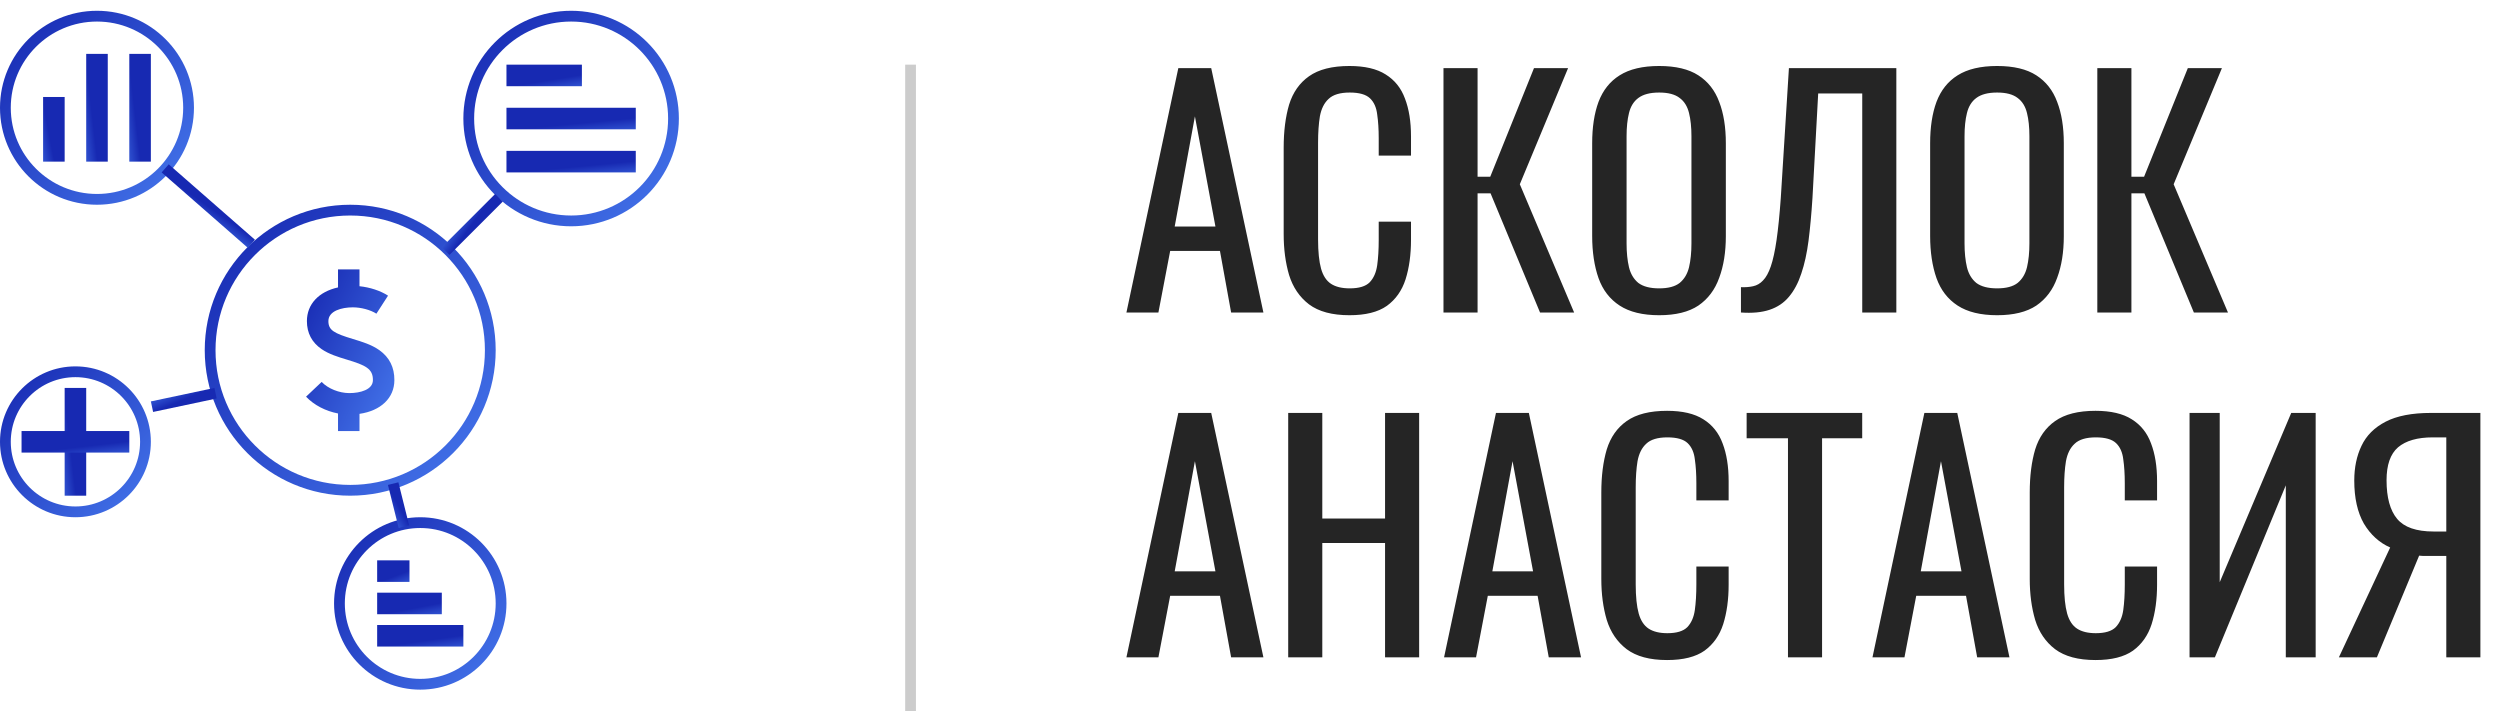 <svg width="232" height="66" viewBox="0 0 232 66" fill="none" xmlns="http://www.w3.org/2000/svg">
<path d="M104.532 29L109.348 6.32H112.4L117.244 29H114.248L113.212 23.288H108.592L107.5 29H104.532ZM109.012 21.02H112.792L110.888 10.8L109.012 21.02ZM125.229 29.252C123.624 29.252 122.373 28.916 121.477 28.244C120.6 27.572 119.984 26.667 119.629 25.528C119.293 24.389 119.125 23.12 119.125 21.72V13.712C119.125 12.181 119.293 10.847 119.629 9.708C119.984 8.569 120.6 7.692 121.477 7.076C122.373 6.441 123.624 6.124 125.229 6.124C126.648 6.124 127.768 6.385 128.589 6.908C129.429 7.431 130.027 8.177 130.381 9.148C130.755 10.119 130.941 11.285 130.941 12.648V14.44H127.945V12.844C127.945 12.004 127.899 11.267 127.805 10.632C127.731 9.979 127.507 9.475 127.133 9.12C126.76 8.765 126.135 8.588 125.257 8.588C124.361 8.588 123.708 8.784 123.297 9.176C122.887 9.549 122.616 10.091 122.485 10.8C122.373 11.491 122.317 12.303 122.317 13.236V22.224C122.317 23.363 122.411 24.268 122.597 24.94C122.784 25.593 123.092 26.06 123.521 26.34C123.951 26.62 124.529 26.76 125.257 26.76C126.116 26.76 126.732 26.573 127.105 26.2C127.479 25.808 127.712 25.276 127.805 24.604C127.899 23.932 127.945 23.148 127.945 22.252V20.572H130.941V22.252C130.941 23.633 130.773 24.856 130.437 25.92C130.101 26.965 129.523 27.787 128.701 28.384C127.88 28.963 126.723 29.252 125.229 29.252ZM133.955 29V6.32H137.119V16.4H138.295L142.355 6.32H145.519L141.039 17.1L146.079 29H142.915L138.323 17.94H137.119V29H133.955ZM153.97 29.252C152.439 29.252 151.217 28.953 150.302 28.356C149.387 27.759 148.734 26.909 148.342 25.808C147.95 24.688 147.754 23.381 147.754 21.888V13.292C147.754 11.799 147.95 10.52 148.342 9.456C148.753 8.373 149.406 7.552 150.302 6.992C151.217 6.413 152.439 6.124 153.97 6.124C155.501 6.124 156.714 6.413 157.61 6.992C158.506 7.571 159.15 8.392 159.542 9.456C159.953 10.52 160.158 11.799 160.158 13.292V21.916C160.158 23.391 159.953 24.679 159.542 25.78C159.15 26.881 158.506 27.74 157.61 28.356C156.714 28.953 155.501 29.252 153.97 29.252ZM153.97 26.76C154.81 26.76 155.445 26.592 155.874 26.256C156.303 25.901 156.593 25.416 156.742 24.8C156.891 24.165 156.966 23.428 156.966 22.588V12.648C156.966 11.808 156.891 11.089 156.742 10.492C156.593 9.876 156.303 9.409 155.874 9.092C155.445 8.756 154.81 8.588 153.97 8.588C153.13 8.588 152.486 8.756 152.038 9.092C151.609 9.409 151.319 9.876 151.17 10.492C151.021 11.089 150.946 11.808 150.946 12.648V22.588C150.946 23.428 151.021 24.165 151.17 24.8C151.319 25.416 151.609 25.901 152.038 26.256C152.486 26.592 153.13 26.76 153.97 26.76ZM161.56 29V26.648C161.971 26.667 162.344 26.639 162.68 26.564C163.035 26.489 163.343 26.312 163.604 26.032C163.884 25.752 164.127 25.313 164.332 24.716C164.537 24.119 164.715 23.307 164.864 22.28C165.013 21.253 165.144 19.956 165.256 18.388L166.012 6.32H175.98V29H172.816V8.672H168.728L168.196 18.388C168.103 19.844 167.981 21.16 167.832 22.336C167.683 23.493 167.459 24.511 167.16 25.388C166.88 26.247 166.497 26.965 166.012 27.544C165.545 28.104 164.948 28.505 164.22 28.748C163.492 28.991 162.605 29.075 161.56 29ZM185.333 29.252C183.803 29.252 182.58 28.953 181.665 28.356C180.751 27.759 180.097 26.909 179.705 25.808C179.313 24.688 179.117 23.381 179.117 21.888V13.292C179.117 11.799 179.313 10.52 179.705 9.456C180.116 8.373 180.769 7.552 181.665 6.992C182.58 6.413 183.803 6.124 185.333 6.124C186.864 6.124 188.077 6.413 188.973 6.992C189.869 7.571 190.513 8.392 190.905 9.456C191.316 10.52 191.521 11.799 191.521 13.292V21.916C191.521 23.391 191.316 24.679 190.905 25.78C190.513 26.881 189.869 27.74 188.973 28.356C188.077 28.953 186.864 29.252 185.333 29.252ZM185.333 26.76C186.173 26.76 186.808 26.592 187.237 26.256C187.667 25.901 187.956 25.416 188.105 24.8C188.255 24.165 188.329 23.428 188.329 22.588V12.648C188.329 11.808 188.255 11.089 188.105 10.492C187.956 9.876 187.667 9.409 187.237 9.092C186.808 8.756 186.173 8.588 185.333 8.588C184.493 8.588 183.849 8.756 183.401 9.092C182.972 9.409 182.683 9.876 182.533 10.492C182.384 11.089 182.309 11.808 182.309 12.648V22.588C182.309 23.428 182.384 24.165 182.533 24.8C182.683 25.416 182.972 25.901 183.401 26.256C183.849 26.592 184.493 26.76 185.333 26.76ZM194.631 29V6.32H197.795V16.4H198.971L203.031 6.32H206.195L201.715 17.1L206.755 29H203.591L198.999 17.94H197.795V29H194.631ZM104.532 61L109.348 38.32H112.4L117.244 61H114.248L113.212 55.288H108.592L107.5 61H104.532ZM109.012 53.02H112.792L110.888 42.8L109.012 53.02ZM119.545 61V38.32H122.709V48.12H128.533V38.32H131.697V61H128.533V50.388H122.709V61H119.545ZM134.009 61L138.825 38.32H141.877L146.721 61H143.725L142.689 55.288H138.069L136.977 61H134.009ZM138.489 53.02H142.269L140.365 42.8L138.489 53.02ZM154.706 61.252C153.1 61.252 151.85 60.916 150.954 60.244C150.076 59.572 149.46 58.667 149.106 57.528C148.77 56.389 148.602 55.12 148.602 53.72V45.712C148.602 44.181 148.77 42.847 149.106 41.708C149.46 40.569 150.076 39.692 150.954 39.076C151.85 38.441 153.1 38.124 154.706 38.124C156.124 38.124 157.244 38.385 158.066 38.908C158.906 39.431 159.503 40.177 159.858 41.148C160.231 42.119 160.418 43.285 160.418 44.648V46.44H157.422V44.844C157.422 44.004 157.375 43.267 157.282 42.632C157.207 41.979 156.983 41.475 156.61 41.12C156.236 40.765 155.611 40.588 154.734 40.588C153.838 40.588 153.184 40.784 152.774 41.176C152.363 41.549 152.092 42.091 151.962 42.8C151.85 43.491 151.794 44.303 151.794 45.236V54.224C151.794 55.363 151.887 56.268 152.074 56.94C152.26 57.593 152.568 58.06 152.998 58.34C153.427 58.62 154.006 58.76 154.734 58.76C155.592 58.76 156.208 58.573 156.582 58.2C156.955 57.808 157.188 57.276 157.282 56.604C157.375 55.932 157.422 55.148 157.422 54.252V52.572H160.418V54.252C160.418 55.633 160.25 56.856 159.914 57.92C159.578 58.965 158.999 59.787 158.178 60.384C157.356 60.963 156.199 61.252 154.706 61.252ZM165.924 61V40.672H162.088V38.32H172.812V40.672H169.088V61H165.924ZM173.766 61L178.582 38.32H181.634L186.478 61H183.482L182.446 55.288H177.826L176.734 61H173.766ZM178.246 53.02H182.026L180.122 42.8L178.246 53.02ZM194.464 61.252C192.858 61.252 191.608 60.916 190.712 60.244C189.834 59.572 189.218 58.667 188.864 57.528C188.528 56.389 188.36 55.12 188.36 53.72V45.712C188.36 44.181 188.528 42.847 188.864 41.708C189.218 40.569 189.834 39.692 190.712 39.076C191.608 38.441 192.858 38.124 194.464 38.124C195.882 38.124 197.002 38.385 197.824 38.908C198.664 39.431 199.261 40.177 199.616 41.148C199.989 42.119 200.176 43.285 200.176 44.648V46.44H197.18V44.844C197.18 44.004 197.133 43.267 197.04 42.632C196.965 41.979 196.741 41.475 196.368 41.12C195.994 40.765 195.369 40.588 194.492 40.588C193.596 40.588 192.942 40.784 192.532 41.176C192.121 41.549 191.85 42.091 191.72 42.8C191.608 43.491 191.552 44.303 191.552 45.236V54.224C191.552 55.363 191.645 56.268 191.832 56.94C192.018 57.593 192.326 58.06 192.756 58.34C193.185 58.62 193.764 58.76 194.492 58.76C195.35 58.76 195.966 58.573 196.34 58.2C196.713 57.808 196.946 57.276 197.04 56.604C197.133 55.932 197.18 55.148 197.18 54.252V52.572H200.176V54.252C200.176 55.633 200.008 56.856 199.672 57.92C199.336 58.965 198.757 59.787 197.936 60.384C197.114 60.963 195.957 61.252 194.464 61.252ZM203.19 61V38.32H205.99V54.028L212.626 38.32H214.894V61H212.122V45.04L205.542 61H203.19ZM217.048 61L221.808 50.808C220.8 50.36 219.988 49.623 219.372 48.596C218.774 47.551 218.476 46.216 218.476 44.592C218.476 43.379 218.7 42.305 219.148 41.372C219.596 40.42 220.342 39.673 221.388 39.132C222.433 38.591 223.833 38.32 225.588 38.32H230.18V61H227.016V51.592H225.224C225.186 51.592 225.065 51.592 224.86 51.592C224.654 51.573 224.533 51.564 224.496 51.564L220.576 61H217.048ZM225.84 49.324H227.016V40.588H225.756C224.337 40.588 223.264 40.896 222.536 41.512C221.826 42.128 221.472 43.145 221.472 44.564C221.472 46.169 221.798 47.364 222.452 48.148C223.105 48.932 224.234 49.324 225.84 49.324Z" fill="#252525"/>
<line x1="84.5" y1="6" x2="84.5" y2="66" stroke="#CCCCCC"/>
<circle cx="32.5" cy="32.5" r="13" stroke="url(#paint0_linear_100_115)"/>
<g clip-path="url(#clip0_100_115)">
<path d="M36.598 35.281C36.607 34.094 36.138 33.155 35.202 32.493C34.48 31.982 33.603 31.716 32.754 31.46C30.987 30.925 30.475 30.642 30.475 29.797C30.475 28.856 31.698 28.521 32.745 28.521C33.508 28.521 34.385 28.758 34.93 29.11L36.01 27.437C35.298 26.975 34.324 26.66 33.361 26.562V25H31.368V26.672C29.597 27.062 28.481 28.219 28.481 29.797C28.481 30.902 28.94 31.779 29.843 32.397C30.53 32.869 31.368 33.123 32.177 33.368C33.91 33.892 34.614 34.211 34.606 35.268L34.606 35.276C34.606 36.163 33.43 36.479 32.423 36.479C31.471 36.479 30.436 36.062 29.85 35.442L28.402 36.811C29.145 37.597 30.224 38.152 31.368 38.37V40H33.361V38.405C35.33 38.123 36.596 36.938 36.598 35.281Z" fill="url(#paint1_linear_100_115)"/>
</g>
<circle cx="53" cy="11" r="9.5" stroke="url(#paint2_linear_100_115)"/>
<line x1="47" y1="15" x2="59" y2="15" stroke="url(#paint3_linear_100_115)" stroke-width="2"/>
<line x1="47" y1="11" x2="59" y2="11" stroke="url(#paint4_linear_100_115)" stroke-width="2"/>
<line x1="47" y1="7" x2="54" y2="7" stroke="url(#paint5_linear_100_115)" stroke-width="2"/>
<circle cx="9" cy="10" r="8.5" stroke="url(#paint6_linear_100_115)"/>
<circle cx="7" cy="41" r="6.5" stroke="url(#paint7_linear_100_115)"/>
<circle cx="39" cy="56" r="7.5" stroke="url(#paint8_linear_100_115)"/>
<line x1="35" y1="59" x2="43" y2="59" stroke="url(#paint9_linear_100_115)" stroke-width="2"/>
<line x1="35" y1="56" x2="41" y2="56" stroke="url(#paint10_linear_100_115)" stroke-width="2"/>
<line x1="35" y1="53" x2="38" y2="53" stroke="url(#paint11_linear_100_115)" stroke-width="2"/>
<line x1="15.329" y1="15.624" x2="23.329" y2="22.624" stroke="url(#paint12_linear_100_115)"/>
<line x1="20.003" y1="36.489" x2="14.104" y2="37.74" stroke="url(#paint13_linear_100_115)"/>
<line x1="36.485" y1="44.879" x2="37.485" y2="48.879" stroke="url(#paint14_linear_100_115)"/>
<line x1="46.304" y1="18.354" x2="41.354" y2="23.303" stroke="url(#paint15_linear_100_115)"/>
<line x1="7" y1="36" x2="7" y2="46" stroke="url(#paint16_linear_100_115)" stroke-width="2"/>
<line x1="2" y1="41" x2="12" y2="41" stroke="url(#paint17_linear_100_115)" stroke-width="2"/>
<line x1="13" y1="5" x2="13" y2="15" stroke="url(#paint18_linear_100_115)" stroke-width="2"/>
<line x1="9" y1="5" x2="9" y2="15" stroke="url(#paint19_linear_100_115)" stroke-width="2"/>
<line x1="5" y1="9" x2="5" y2="15" stroke="url(#paint20_linear_100_115)" stroke-width="2"/>
<defs>
<linearGradient id="paint0_linear_100_115" x1="19.949" y1="20.435" x2="46.468" y2="43.388" gradientUnits="userSpaceOnUse">
<stop stop-color="#1729B2"/>
<stop offset="1" stop-color="#4475EB"/>
</linearGradient>
<linearGradient id="paint1_linear_100_115" x1="28.69" y1="25.797" x2="40.197" y2="31.24" gradientUnits="userSpaceOnUse">
<stop stop-color="#1729B2"/>
<stop offset="1" stop-color="#4475EB"/>
</linearGradient>
<linearGradient id="paint2_linear_100_115" x1="43.703" y1="2.063" x2="63.346" y2="19.065" gradientUnits="userSpaceOnUse">
<stop stop-color="#1729B2"/>
<stop offset="1" stop-color="#4475EB"/>
</linearGradient>
<linearGradient id="paint3_linear_100_115" x1="47.422" y1="16.053" x2="47.611" y2="18.02" gradientUnits="userSpaceOnUse">
<stop stop-color="#1729B2"/>
<stop offset="1" stop-color="#4475EB"/>
</linearGradient>
<linearGradient id="paint4_linear_100_115" x1="47.422" y1="12.053" x2="47.611" y2="14.02" gradientUnits="userSpaceOnUse">
<stop stop-color="#1729B2"/>
<stop offset="1" stop-color="#4475EB"/>
</linearGradient>
<linearGradient id="paint5_linear_100_115" x1="47.246" y1="8.053" x2="47.565" y2="9.985" gradientUnits="userSpaceOnUse">
<stop stop-color="#1729B2"/>
<stop offset="1" stop-color="#4475EB"/>
</linearGradient>
<linearGradient id="paint6_linear_100_115" x1="0.633" y1="1.957" x2="18.312" y2="17.259" gradientUnits="userSpaceOnUse">
<stop stop-color="#1729B2"/>
<stop offset="1" stop-color="#4475EB"/>
</linearGradient>
<linearGradient id="paint7_linear_100_115" x1="0.492" y1="34.744" x2="14.242" y2="46.646" gradientUnits="userSpaceOnUse">
<stop stop-color="#1729B2"/>
<stop offset="1" stop-color="#4475EB"/>
</linearGradient>
<linearGradient id="paint8_linear_100_115" x1="31.562" y1="48.851" x2="47.277" y2="62.452" gradientUnits="userSpaceOnUse">
<stop stop-color="#1729B2"/>
<stop offset="1" stop-color="#4475EB"/>
</linearGradient>
<linearGradient id="paint9_linear_100_115" x1="35.281" y1="60.053" x2="35.562" y2="61.998" gradientUnits="userSpaceOnUse">
<stop stop-color="#1729B2"/>
<stop offset="1" stop-color="#4475EB"/>
</linearGradient>
<linearGradient id="paint10_linear_100_115" x1="35.211" y1="57.053" x2="35.58" y2="58.967" gradientUnits="userSpaceOnUse">
<stop stop-color="#1729B2"/>
<stop offset="1" stop-color="#4475EB"/>
</linearGradient>
<linearGradient id="paint11_linear_100_115" x1="35.105" y1="54.053" x2="35.771" y2="55.782" gradientUnits="userSpaceOnUse">
<stop stop-color="#1729B2"/>
<stop offset="1" stop-color="#4475EB"/>
</linearGradient>
<linearGradient id="paint12_linear_100_115" x1="15.246" y1="16.286" x2="14.115" y2="17.903" gradientUnits="userSpaceOnUse">
<stop stop-color="#1729B2"/>
<stop offset="1" stop-color="#4475EB"/>
</linearGradient>
<linearGradient id="paint13_linear_100_115" x1="19.681" y1="35.992" x2="18.925" y2="34.195" gradientUnits="userSpaceOnUse">
<stop stop-color="#1729B2"/>
<stop offset="1" stop-color="#4475EB"/>
</linearGradient>
<linearGradient id="paint14_linear_100_115" x1="35.984" y1="45.154" x2="34.323" y2="46.1" gradientUnits="userSpaceOnUse">
<stop stop-color="#1729B2"/>
<stop offset="1" stop-color="#4475EB"/>
</linearGradient>
<linearGradient id="paint15_linear_100_115" x1="45.739" y1="18.136" x2="44.147" y2="16.996" gradientUnits="userSpaceOnUse">
<stop stop-color="#1729B2"/>
<stop offset="1" stop-color="#4475EB"/>
</linearGradient>
<linearGradient id="paint16_linear_100_115" x1="5.947" y1="36.352" x2="3.988" y2="36.578" gradientUnits="userSpaceOnUse">
<stop stop-color="#1729B2"/>
<stop offset="1" stop-color="#4475EB"/>
</linearGradient>
<linearGradient id="paint17_linear_100_115" x1="2.352" y1="42.053" x2="2.578" y2="44.012" gradientUnits="userSpaceOnUse">
<stop stop-color="#1729B2"/>
<stop offset="1" stop-color="#4475EB"/>
</linearGradient>
<linearGradient id="paint18_linear_100_115" x1="11.947" y1="5.352" x2="9.988" y2="5.578" gradientUnits="userSpaceOnUse">
<stop stop-color="#1729B2"/>
<stop offset="1" stop-color="#4475EB"/>
</linearGradient>
<linearGradient id="paint19_linear_100_115" x1="7.947" y1="5.352" x2="5.988" y2="5.578" gradientUnits="userSpaceOnUse">
<stop stop-color="#1729B2"/>
<stop offset="1" stop-color="#4475EB"/>
</linearGradient>
<linearGradient id="paint20_linear_100_115" x1="3.947" y1="9.211" x2="2.033" y2="9.579" gradientUnits="userSpaceOnUse">
<stop stop-color="#1729B2"/>
<stop offset="1" stop-color="#4475EB"/>
</linearGradient>
<clipPath id="clip0_100_115">
<rect width="15" height="15" fill="white" transform="translate(25 25)"/>
</clipPath>
</defs>
</svg>

